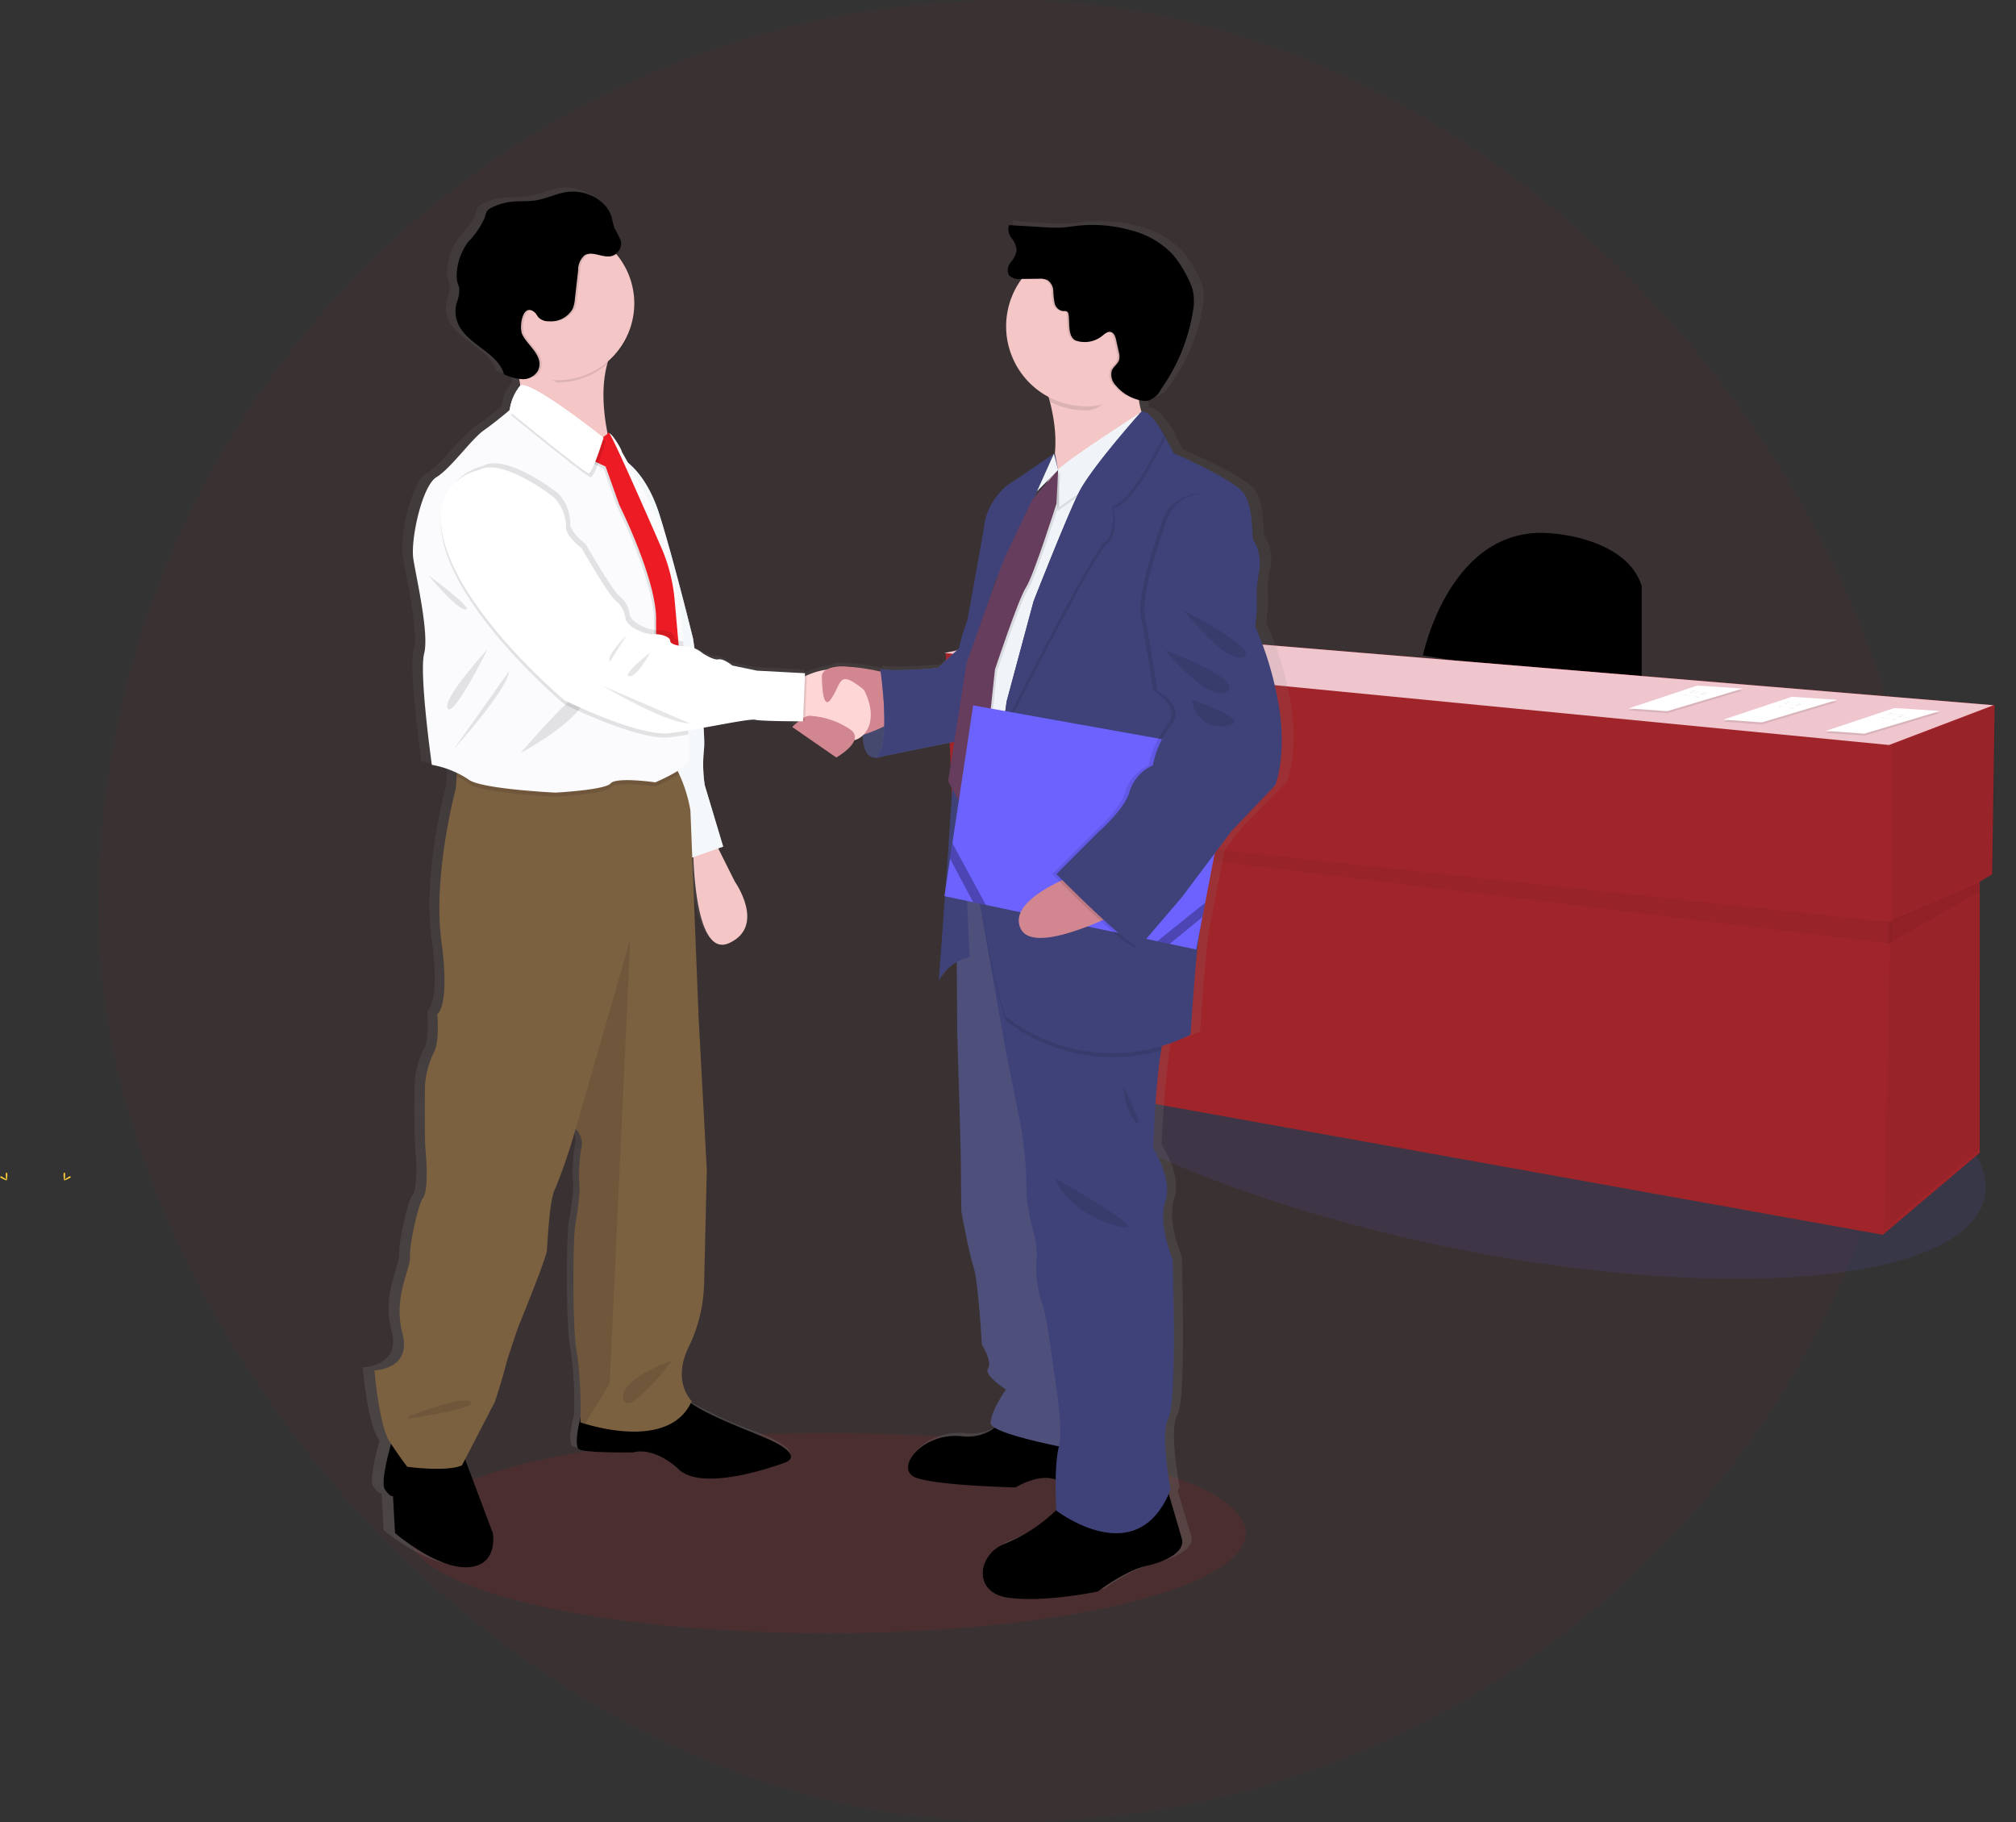 <svg xmlns="http://www.w3.org/2000/svg" xmlns:xlink="http://www.w3.org/1999/xlink" width="225.749" height="204" viewBox="0 0 225.749 204">
  <rect x="0" y="0" width="225.749" height="204" fill="#333333" stroke="none"/>
  <defs>
    <linearGradient id="linear-gradient" x1="0.5" y1="1" x2="0.5" gradientUnits="objectBoundingBox">
      <stop offset="0" stop-color="gray" stop-opacity="0.251"/>
      <stop offset="0.54" stop-color="gray" stop-opacity="0.122"/>
      <stop offset="1" stop-color="gray" stop-opacity="0.102"/>
    </linearGradient>
  </defs>
  <g id="Group_22583" data-name="Group 22583" transform="translate(-1460.999 -1951)">
    <rect id="Rectangle_18984" data-name="Rectangle 18984" width="204" height="204" rx="102" transform="translate(1472 1951)" fill="#ed1c26" opacity="0.04"/>
    <g id="Group_22155" data-name="Group 22155" transform="translate(2784.182 -2384.369)">
      <ellipse id="Ellipse_499" data-name="Ellipse 499" cx="17.495" cy="57.572" rx="17.495" ry="57.572" transform="translate(-1217.251 4463.497) rotate(-78.45)" fill="#6c63ff" opacity="0.1"/>
      <path id="Path_78004" data-name="Path 78004" d="M828.56,383.341s3.062-15.031,14.753-13.638c0,0,8.079.555,9.741,5.844v11.691Z" transform="translate(-1992.406 4025.413)"/>
      <path id="Path_78005" data-name="Path 78005" d="M693.471,382.142l-104.11-8.632L576,376.295l.835,18.65.91.11,1.037,28.006,102.16,18.37,10.859-9.186v-30.36l1.39-.816Z" transform="translate(-1793.292 4032.182)" fill="#a0252a"/>
      <path id="Path_78006" data-name="Path 78006" d="M980.974,405.56l-.28,18.928-11.274,5.289-.14-19.765Z" transform="translate(-2080.655 4008.764)" opacity="0.05"/>
      <path id="Path_78007" data-name="Path 78007" d="M976.9,478.94l.137,29.786-10.856,9.186.7-34.518Z" transform="translate(-2078.39 3955.146)" opacity="0.05"/>
      <path id="Path_78008" data-name="Path 78008" d="M582.788,455.078l103.978,12.688.054-2.408L582.71,454.13Z" transform="translate(-1798.195 3973.274)" opacity="0.05"/>
      <path id="Path_78009" data-name="Path 78009" d="M978.031,480.033V478.94l-10.3,4.546V485.9Z" transform="translate(-2079.522 3955.146)" opacity="0.05"/>
      <path id="Path_78010" data-name="Path 78010" d="M575.48,376.295l13.361-2.785,104.11,8.632-11.691,4.452Z" transform="translate(-1792.912 4032.182)" fill="#efc6cd"/>
      <path id="Path_78011" data-name="Path 78011" d="M949.67,407.55l5.109.334-8.467,2.534-4.312-.31Z" transform="translate(-2060.722 4007.31)" opacity="0.1"/>
      <path id="Path_78012" data-name="Path 78012" d="M949.67,406.72l5.109.334-8.467,2.537L942,409.279Z" transform="translate(-2060.722 4007.916)" fill="#fff"/>
      <path id="Path_78013" data-name="Path 78013" d="M1022.32,444.493c.2-.086.415.078.63.118.124.024.251,0,.374.024.25.032.5.2.738.116" transform="translate(-2133.983 3970.717)" fill="#d3dae1"/>
      <path id="Path_78014" data-name="Path 78014" d="M1021.34,445.062c.2-.086.415.075.63.119.124.022.25,0,.374.022.25.035.5.2.738.118" transform="translate(-2133.267 3970.301)" fill="#d3dae1"/>
      <path id="Path_78015" data-name="Path 78015" d="M1019.08,446.2c.2-.086.417.075.633.116.121.024.25,0,.372.024.253.035.5.2.738.116" transform="translate(-2131.615 3969.468)" fill="#d3dae1"/>
      <path id="Path_78016" data-name="Path 78016" d="M867.67,398.21l5.109.337-8.467,2.534L860,400.769Z" transform="translate(-2000.806 4014.134)" opacity="0.1"/>
      <path id="Path_78017" data-name="Path 78017" d="M867.67,397.39l5.109.334-8.467,2.534-4.312-.31Z" transform="translate(-2000.806 4014.733)" fill="#fff"/>
      <path id="Path_78018" data-name="Path 78018" d="M940.32,435.162c.2-.086.415.075.63.119.124.022.25,0,.374.022.25.035.5.2.738.118" transform="translate(-2074.067 3977.535)" fill="#d3dae1"/>
      <path id="Path_78019" data-name="Path 78019" d="M939.34,435.732c.2-.086.415.075.63.116.124.024.25,0,.374.024.25.035.5.2.738.116" transform="translate(-2073.351 3977.118)" fill="#d3dae1"/>
      <path id="Path_78020" data-name="Path 78020" d="M937.08,436.863c.2-.086.417.078.633.118.121.024.25,0,.372.024.253.032.5.2.738.116" transform="translate(-2071.699 3976.292)" fill="#d3dae1"/>
      <path id="Path_78021" data-name="Path 78021" d="M907,402.88l5.112.334-8.467,2.537-4.314-.312Z" transform="translate(-2029.543 4010.722)" opacity="0.1"/>
      <path id="Path_78022" data-name="Path 78022" d="M907,402.06l5.112.334-8.467,2.534-4.314-.312Z" transform="translate(-2029.543 4011.321)" fill="#fff"/>
      <path id="Path_78023" data-name="Path 78023" d="M979.65,439.832c.2-.086.417.075.633.116.121.024.248,0,.372.024.25.032.5.2.738.116" transform="translate(-2102.804 3974.123)" fill="#d3dae1"/>
      <path id="Path_78024" data-name="Path 78024" d="M978.67,440.393c.2-.086.417.078.633.119.121.024.248,0,.372.024.25.032.5.2.738.116" transform="translate(-2102.089 3973.712)" fill="#d3dae1"/>
      <path id="Path_78025" data-name="Path 78025" d="M976.42,441.532c.2-.086.415.075.63.118.124.022.25,0,.374.022.25.035.5.2.738.119" transform="translate(-2100.444 3972.88)" fill="#d3dae1"/>
      <ellipse id="Ellipse_500" data-name="Ellipse 500" cx="46.906" cy="11.225" rx="46.906" ry="11.225" transform="translate(-1277.493 4495.782)" fill="#ed1c24" opacity="0.1"/>
      <path id="Path_78026" data-name="Path 78026" d="M491.758,284.793a36.534,36.534,0,0,0-2.884-9.989l.175-1.724s.038-.862-.019-2.155a9.8,9.8,0,0,1,.315-2.392,4.925,4.925,0,0,0-.708-3.5c-.119-.17.059-3.447-1-5.055s-8.128-4.6-8.128-4.6-.38-.794-.916-1.724l.048-.094a10.126,10.126,0,0,0-1.616-2.179c-.434-.463-.851-.727-1.188-.6a9.7,9.7,0,0,1-.312-1.365c.07.019.143.038.213.051a2.2,2.2,0,0,0,.889.022,2.641,2.641,0,0,0,1.46-1.293,20.607,20.607,0,0,0,3.719-9.1,5.784,5.784,0,0,0-.094-2.009,6.779,6.779,0,0,0-.63-1.468A11.8,11.8,0,0,0,479.3,233a10.126,10.126,0,0,0-4.775-2.615,16.531,16.531,0,0,0-6.167-.461c-.539.062-1.077.151-1.616.186a16.784,16.784,0,0,1-2.049-.035l-3.525-.2-.016-.054-.587-.035a1.486,1.486,0,0,0,.288,1.438,2.455,2.455,0,0,1,.6,1.39,2.841,2.841,0,0,1-.681,1.347,1.3,1.3,0,0,0-.218,1.409.808.808,0,0,0,.143.156,1.775,1.775,0,0,0,1.3.345h.081a8.771,8.771,0,0,0-1.786,5.311,8.931,8.931,0,0,0,4.872,7.913c.051.175.1.355.151.539a16.5,16.5,0,0,1,.566,5.823l-.062.135-.038-.143s-4.153,2.817-5.386,3.563a7.783,7.783,0,0,0-2.532,3.964c-.059.689-2,11.088-2,11.088a25.474,25.474,0,0,0-.975,3.21l-2.48,2.179s-5.117.461-6.6.116l.043.285a22.38,22.38,0,0,0-3.975-.539,4.215,4.215,0,0,0-2.155.288l-.051.024-.04.019a8.539,8.539,0,0,0-2.262.636c-.086.035-.164.07-.24.105l.016-.353-5.537-.285-2.828-.574s-1-.808-1.592-.689-1.826-.689-1.826-.689a4.936,4.936,0,0,0-.91-.566c-.094-.652-.154-1.048-.154-1.048s-2.2-8.731-3.849-13.864a11.817,11.817,0,0,0-3.63-5.852c-.417-.727-.692-1.2-.692-1.2a5.349,5.349,0,0,0-1.425-2.084c-.04-.065-.07-.1-.086-.1a.315.315,0,0,0-.159.024,17.131,17.131,0,0,1-.024-7.713,8.513,8.513,0,0,0,3.108-6.561q0-.057,0-.113v-.116a8.476,8.476,0,0,0-2-5.467l-.092-.1a.709.709,0,0,0,.07-.057,1.443,1.443,0,0,0,.509-1.39,9.52,9.52,0,0,0-.733-1.414,9.156,9.156,0,0,1-.3-1.153,3.555,3.555,0,0,0-.848-1.479l.04.108a5.118,5.118,0,0,0-4.506-1.514c-1.215.194-2.346.759-3.566.935-.875.124-1.767.043-2.647.132a6.87,6.87,0,0,0-2.348.679,1.347,1.347,0,0,0-.5.366,1.972,1.972,0,0,0-.248.692c-.3,1.091-1.247,1.869-1.934,2.779a6.5,6.5,0,0,0-1.3,3.593,2.812,2.812,0,0,0,.094.983c.059.191.151.372.194.566a3.882,3.882,0,0,1-.326,1.769,3.445,3.445,0,0,0,.191,2.246c1.064,2.381,4.557,3.175,5.284,5.675a6.952,6.952,0,0,0,1.748.539c.048.248.092.5.127.751a.2.2,0,0,0-.046.027,5.356,5.356,0,0,0-1.177,2.693l-.113.092c-.385.318-1.7,1.384-2.892,2.206-1.414.978-3.77,4.253-5.419,5.23s-3.006,7-2.65,9.192,1.826,8.33,1.236,10.571.883,12.467.883,12.467a15.057,15.057,0,0,1,2.887.856l-.03.447-.089,1.347s-2.669,9.652-1.648,17.083-.471,8.2-.471,8.2.312,3.294-.471,4.444a9.562,9.562,0,0,0-.943,3.676s-.078,5.669.078,7.272.234,4.522-.315,5.211-1.57,5.206-1.492,6.585-1.963,4.522-.865,8.58-3.232,4.137-3.232,4.137.552,6.194,1.729,7.966l.172.253c-.03.1-.059.21-.092.326-.444,1.616-1.053,4.166-.63,4.783.628.921.943.765.943.765l.234,4.137s4.713,3.983,8.327,3.832,2.906-3.832,2.906-3.832l-3.078-7.983-.105-.269,3.42-6.464s.943-2.833,1.177-3.83,1.514-4.527,1.514-4.527,3.232-7.659,3.3-8.58.315-5.9.943-6.895a63.794,63.794,0,0,0,2.357-6.733l.043.038a2.27,2.27,0,0,1,.587,2.26,18.053,18.053,0,0,0-.159,4.441,30.21,30.21,0,0,1-.471,3.832c-.315,1.3-.391,11.95.159,14.476a40.986,40.986,0,0,1,.4,7.242c-.369,1.522-.692,3.412-.092,3.636,1.023.385,6.208.307,6.208.307s2.2-.768,5.184,1.915,12.173-.765,12.173-.765,2.828-.768-2.75-2.987a47.428,47.428,0,0,1-8.047-3.684c.038-.073.078-.145.113-.224,0,0-2.278-2.155-.393-5.973a16.634,16.634,0,0,0,1.807-7.048l.315-12.871-.943-17.086-.73-17.931.129-.043c.124,3.3.768,11.144,4.137,9.623,4.242-1.915.628-6.895.628-6.895l-1.9-3.711.568-.194-2.13-6.884a15.523,15.523,0,0,1-.081-4.059,16.086,16.086,0,0,0-.048-2.37,42.5,42.5,0,0,1,5.941-.886c.566.137,3.73.164,4.974.17-.407.318-.733.633-.733.633l5.066,3.41s1.718-.94,2.076-1.936a2.235,2.235,0,0,0,.948-.506c.054,1.177.366,2.451,1.454,2.48a1.884,1.884,0,0,0,.792-.156l8.284-1.64-.711,4.441.5.881c-.25,3.746-.539,7.724-.792,11.222l-.116.765.059.013c-.393,5.386-.708,9.466-.708,9.466a4.963,4.963,0,0,1,2.066-2.076l.054,7.993s.415,12.639.415,14.363.057,5.572.057,5.572.886,4.71,1.414,6.262.943,8.618.943,8.618,1.239,1.953.708,2.693,2.063,2.354,2.063,2.354-1.651,2.241-1.769,3.735c-.013.172.156.355.463.539-.1.078-.2.156-.307.232a5.38,5.38,0,0,1-3.571.722c-4.6-.4-7.837,3.849-5.009,4.71s11.311,1.034,11.311,1.034,2.569-1.6,4.578-.881c-.03,1.686.054,3.232.067,3.436l-.024.019a18.681,18.681,0,0,1-5.747,3.687c-3.232,1.091-3.948,5.516.234,6.089s10.309-.689,10.309-.689a19,19,0,0,1,5.6-2.871c2.416-.517,4.479-1.667,4.067-3.046-.269-.881-.961-3.189-1.43-4.74q-.04-.14-.081-.269c.073-.162.145-.329.213-.5,0,0-1.236-6.434-.234-8.042s.471-17.7.471-17.7-1.71-4.077-.824-6.547-1.414-5.976-1.414-5.976a109.176,109.176,0,0,1,.924-10.942l.089-.485a22.066,22.066,0,0,0,3.286-1.268s.59-8.85.943-10.859c.035-.189.083-.493.143-.889l.269-1.419h0l.318-1.616h0l1.077-5.508,1.944-2.515,5.009-5.117S492.348,289.908,491.758,284.793Zm-77.251-31.6-.038.027a.463.463,0,0,1-.013-.059.243.243,0,0,0,.051.032ZM464,259.467l-.194.423.708-.706-.961,1.077.323-.679Zm-4.783,9.884c-.186.493-.385,1.026-.593,1.581L459,269.8Z" transform="translate(-1670.255 4130.29)" fill="url(#linear-gradient)"/>
      <path id="Path_78027" data-name="Path 78027" d="M595.654,441.984s-.66,4.393,1.32,4.449,3.3-3.388,3.3-3.388l-.808-2.755Z" transform="translate(-1822.148 3973.77)" fill="#585b8a"/>
      <path id="Path_78028" data-name="Path 78028" d="M595.654,441.984s-.66,4.393,1.32,4.449,3.3-3.388,3.3-3.388l-.808-2.755Z" transform="translate(-1822.148 3973.77)" opacity="0.2"/>
      <path id="Path_78029" data-name="Path 78029" d="M405.8,759.323c-3.523.154-8.117-3.827-8.117-3.827l-.229-4.134s-.3.154-.918-.765c-.412-.617.18-3.173.614-4.78.21-.786.382-1.347.382-1.347l7.729,2.068.369.978,3,7.977S409.317,759.169,405.8,759.323Z" transform="translate(-1676.629 3751.511)"/>
      <path id="Path_78030" data-name="Path 78030" d="M500.03,732.293s-8.955,3.445-11.85.765-5.052-1.915-5.052-1.915-5.052.078-6.049-.307c-.587-.224-.269-2.138.1-3.663.248-1.053.517-1.923.517-1.923s8.8-2.987,10.18-1.15a6.6,6.6,0,0,0,1.468,1.4c1.594,1.153,4.086,2.2,8.026,3.805C502.785,731.525,500.03,732.293,500.03,732.293Z" transform="translate(-1735.347 3766.831)"/>
      <path id="Path_78031" data-name="Path 78031" d="M527.319,496.35l2.448,4.9s3.523,4.977-.611,6.889-4.056-11.02-4.056-11.02Z" transform="translate(-1770.672 3932.808)" fill="#f4c6c6"/>
      <path id="Path_78032" data-name="Path 78032" d="M495.25,338.61s2.68,1.225,4.288,6.353,3.752,13.856,3.752,13.856,1.454,9.873,1.223,12.324a15.889,15.889,0,0,0,.078,4.056l2.066,6.889-4.134,1.454L496.168,359.2Z" transform="translate(-1748.862 4048.066)" fill="#dce6f2"/>
      <path id="Path_78033" data-name="Path 78033" d="M495.25,338.61s2.68,1.225,4.288,6.353,3.752,13.856,3.752,13.856,1.454,9.873,1.223,12.324a15.889,15.889,0,0,0,.078,4.056l2.066,6.889-4.134,1.454L496.168,359.2Z" transform="translate(-1748.862 4048.066)" fill="#fff" opacity="0.705"/>
      <path id="Path_78034" data-name="Path 78034" d="M407.28,746.556l.369.978-.452.865c-1.761.765-6.124.153-6.124.153s-.808-1.026-1.912-2.715c.21-.786.382-1.347.382-1.347Z" transform="translate(-1678.651 3751.496)" opacity="0.1"/>
      <path id="Path_78035" data-name="Path 78035" d="M490.7,725.861c-2.233,5.058-9.822,3.181-11.931,2.548-.347-.105-.539-.175-.539-.175s.013-.412.019-1.061c.248-1.053.517-1.923.517-1.923s8.8-2.987,10.18-1.15a6.6,6.6,0,0,0,1.468,1.4A2.6,2.6,0,0,0,490.7,725.861Z" transform="translate(-1736.426 3766.831)" opacity="0.1"/>
      <path id="Path_78036" data-name="Path 78036" d="M427.761,527.492c-1.837,3.824.385,5.971.385,5.971-2.233,5.055-9.822,3.181-11.931,2.545-.347-.1-.539-.172-.539-.172a46.628,46.628,0,0,0-.382-7.81c-.536-2.526-.461-13.164-.153-14.465a30.8,30.8,0,0,0,.458-3.83,18.66,18.66,0,0,1,.154-4.438,2.292,2.292,0,0,0-.571-2.257l-.04-.04a63.732,63.732,0,0,1-2.3,6.733c-.614.991-.84,5.971-.918,6.889s-3.216,8.575-3.216,8.575-1.223,3.52-1.452,4.514-1.15,3.83-1.15,3.83l-3.69,7.121c-1.761.765-6.124.154-6.124.154s-.84-1.077-1.99-2.833-1.683-7.958-1.683-7.958,4.209-.078,3.138-4.134.918-7.2.843-8.575.918-5.893,1.454-6.582.458-3.6.3-5.206-.075-7.272-.075-7.272a9.723,9.723,0,0,1,.918-3.673c.765-1.147.461-4.441.461-4.441s1.452-.765.458-8.19,1.616-17.069,1.616-17.069l.089-1.347.14-2.181s21.893-1.379,23.654.3a5.806,5.806,0,0,1,1.118,1.6A15.943,15.943,0,0,1,428,467.329l.918,23.194.918,17.069-.307,12.86A17.1,17.1,0,0,1,427.761,527.492Z" transform="translate(-1673.872 3958.772)" fill="#7c6141"/>
      <path id="Path_78037" data-name="Path 78037" d="M481.718,538.42l-2.3,49.754-2.758,4.535c-.347-.1-.539-.172-.539-.172a46.624,46.624,0,0,0-.382-7.81c-.536-2.526-.461-13.164-.154-14.465a30.8,30.8,0,0,0,.458-3.83,18.661,18.661,0,0,1,.154-4.438,2.292,2.292,0,0,0-.571-2.257l.038-.269Z" transform="translate(-1734.32 3902.068)" opacity="0.1"/>
      <path id="Path_78038" data-name="Path 78038" d="M406.731,732.022s5.971-2.373,6.889-1.616-7.04,1.912-7.04,1.912Z" transform="translate(-1684.072 3761.896)" opacity="0.1"/>
      <path id="Path_78039" data-name="Path 78039" d="M501.526,713.5c-.229.078-6.046,2.155-5.51,4.363S501.526,713.5,501.526,713.5Z" transform="translate(-1749.396 3774.14)" opacity="0.1"/>
      <path id="Path_78040" data-name="Path 78040" d="M449.07,285.348s1.95,4.708.918,7.121,11.136,6.544,11.136,6.544-3.558-9.186-.113-14.355S449.07,285.348,449.07,285.348Z" transform="translate(-1715.119 4089.044)" fill="#f4c6c6"/>
      <path id="Path_78041" data-name="Path 78041" d="M663.874,773.783c-2.354.517-5.454,2.871-5.454,2.871s-5.971,1.263-10.048.689-3.385-5-.229-6.087a18.325,18.325,0,0,0,5.6-3.682c.517-.477.824-.808.824-.808L666,764.47s.186.638.444,1.519c.458,1.554,1.134,3.859,1.392,4.737C668.237,772.119,666.228,773.266,663.874,773.783Z" transform="translate(-1858.678 3736.897)"/>
      <path id="Path_78042" data-name="Path 78042" d="M638.259,742.677s-4.823.517-6.833-.63-4.88.689-4.88.689-8.268-.172-11.023-1.034.4-5.117,4.88-4.708a5.145,5.145,0,0,0,3.482-.722A3.668,3.668,0,0,0,625.4,734l9.7.574,1.347,3.437Z" transform="translate(-1835.99 3759.161)"/>
      <path id="Path_78043" data-name="Path 78043" d="M662.076,739.578s-11.268-1.842-12.706-3.3A3.668,3.668,0,0,0,650.886,734l9.7.574,1.347,3.437Z" transform="translate(-1861.475 3759.161)" opacity="0.1"/>
      <path id="Path_78044" data-name="Path 78044" d="M634.52,513.306l.116,16.819s.4,12.631.4,14.355.057,5.567.057,5.567.862,4.708,1.379,6.259.918,8.618.918,8.618,1.206,1.953.689,2.693,2.009,2.354,2.009,2.354-1.616,2.241-1.721,3.733,12.857,3.612,12.857,3.612l-5.05-51.782-4.021-12.973Z" transform="translate(-1850.624 3920.963)" fill="#575988"/>
      <path id="Path_78045" data-name="Path 78045" d="M634.52,513.306l.116,16.819s.4,12.631.4,14.355.057,5.567.057,5.567.862,4.708,1.379,6.259.918,8.618.918,8.618,1.206,1.953.689,2.693,2.009,2.354,2.009,2.354-1.616,2.241-1.721,3.733,12.857,3.612,12.857,3.612l-5.05-51.782-4.021-12.973Z" transform="translate(-1850.624 3920.963)" opacity="0.1"/>
      <path id="Path_78046" data-name="Path 78046" d="M688.706,766c-3.752,8.944-12.674,2.041-12.674,2.041s0-.172-.022-.469c.517-.477.824-.808.824-.808l11.427-2.3S688.447,765.122,688.706,766Z" transform="translate(-1880.94 3736.897)" opacity="0.1"/>
      <path id="Path_78047" data-name="Path 78047" d="M664.891,576.048c-3.676,9.426-12.8,2.354-12.8,2.354s-.288-4.88.288-7.118-.633-8.958-.633-8.958-.689-5.971-1.32-7.347a13.091,13.091,0,0,1-.574-4.363,8.33,8.33,0,0,0-.288-3.331,22.423,22.423,0,0,1-.808-4.363,46.036,46.036,0,0,0-.517-6.946l-1.78-8.887-3.216-18.2,1-.172,18-3.156s3.388,17.236,2.238,19a7.411,7.411,0,0,0-.646,2.33c-.657,3.911-.9,10.932-.9,10.932s2.238,3.5,1.379,5.971.808,6.544.808,6.544.517,16.076-.461,17.683S664.891,576.048,664.891,576.048Z" transform="translate(-1856.996 3926.078)" fill="#3e4279"/>
      <path id="Path_78048" data-name="Path 78048" d="M680.857,299.847s-16.3,11.481-12.631,5.739c1.979-3.092,1.616-7.029.84-10a23.6,23.6,0,0,0-1.616-4.387s13.854-5.893,12.017-.611a9.894,9.894,0,0,0-.539,3.835A10.234,10.234,0,0,0,680.857,299.847Z" transform="translate(-1874.685 4084.763)" fill="#f4c6c6"/>
      <path id="Path_78049" data-name="Path 78049" d="M585.346,426.14s-6.889-1.99-8.036-.038.345,6.237,2.424,6.927,6.851-2.335,6.851-2.335Z" transform="translate(-1808.53 3984.764)" fill="#d28690"/>
      <path id="Path_78050" data-name="Path 78050" d="M610.716,416l-2.871,2.642s-5,.458-6.431.113c0,0,1.322,8.842-.574,9.932l11.6-2.354Z" transform="translate(-1826.015 3991.518)" fill="#585b8a"/>
      <path id="Path_78051" data-name="Path 78051" d="M610.716,416l-2.871,2.642s-5,.458-6.431.113c0,0,1.322,8.842-.574,9.932l11.6-2.354Z" transform="translate(-1826.015 3991.518)" fill="#3e4279" opacity="0.998"/>
      <path id="Path_78052" data-name="Path 78052" d="M453.868,250.784a8.618,8.618,0,0,1-8.618,8.618c-4.422-2.125-8.618-3.854-8.618-8.618a8.618,8.618,0,1,1,17.223,0Z" transform="translate(-1706.026 4118.785)" opacity="0.1"/>
      <path id="Path_78053" data-name="Path 78053" d="M453.971,250.905a8.6,8.6,0,1,1-1.95-5.448A8.6,8.6,0,0,1,453.971,250.905Z" transform="translate(-1706.128 4118.432)" fill="#f4c6c6"/>
      <path id="Path_78054" data-name="Path 78054" d="M451.727,463.284a19.481,19.481,0,0,1-2.669,1.384s-4.363-.633-4.993.113-6.194,1.034-6.194,1.034-8.5-.4-9.76-1.492a5.17,5.17,0,0,0-1.29-.765l.14-2.181s21.893-1.379,23.654.3a5.806,5.806,0,0,1,1.112,1.6Z" transform="translate(-1698.861 3958.75)" opacity="0.1"/>
      <path id="Path_78055" data-name="Path 78055" d="M439.474,350.222c-.172.975-3.733,2.467-3.733,2.467s-4.363-.63-4.993.116-6.194,1.034-6.194,1.034-8.5-.4-9.76-1.495a10.957,10.957,0,0,0-4.077-1.616s-1.435-10.218-.859-12.456-.862-8.384-1.207-10.565.975-8.209,2.583-9.184,3.905-4.25,5.281-5.225c1.161-.821,2.443-1.885,2.817-2.206l.11-.092a5.435,5.435,0,0,1,1.15-2.693c.918-.913,9.356,5.8,9.356,5.8s.059.517.633-.458c.129-.218,1.242,1.387,1.435,2.066,0,0,4.592,8.039,4.88,9.7s1.492,7.061,1.721,8.381c.059.339.156,1.53.269,3.124.022.312.04.644.065.988.17,2.645.353,6.022.463,8.575,0,.291.024.571.032.84A28.6,28.6,0,0,1,439.474,350.222Z" transform="translate(-1685.545 4070.269)" fill="#fbfbfd"/>
      <path id="Path_78056" data-name="Path 78056" d="M415,387.21s3.156,3.846,4.191,3.846S415,387.21,415,387.21Z" transform="translate(-1690.225 4012.554)" opacity="0.1"/>
      <path id="Path_78057" data-name="Path 78057" d="M427.367,417.91s-5.168,5.626-4.479,6.66S427.367,417.91,427.367,417.91Z" transform="translate(-1695.942 3990.122)" opacity="0.1"/>
      <path id="Path_78058" data-name="Path 78058" d="M425.62,435.806s5.925-6.488,6.194-8.726Z" transform="translate(-1697.984 3983.422)" opacity="0.1"/>
      <path id="Path_78059" data-name="Path 78059" d="M453.33,442.093s6.833-3.617,7.406-6.488S453.33,442.093,453.33,442.093Z" transform="translate(-1718.232 3977.593)" opacity="0.1"/>
      <path id="Path_78060" data-name="Path 78060" d="M482.948,329.549,482,331.843l1.578.746,1.551,4.336s4.277,8.554,4.1,13a78.818,78.818,0,0,0,.776,11.136l2.467-.458-1.163-13.086a18.877,18.877,0,0,0-1.5-5.874c-1.971-4.514-5.639-12.846-5.871-12.846-.315,0-.094.116-.094.116Z" transform="translate(-1739.18 4055.234)" opacity="0.1"/>
      <path id="Path_78061" data-name="Path 78061" d="M483.8,328.7l-.948,2.3,1.581.746,1.549,4.336s4.277,8.553,4.1,13a78.815,78.815,0,0,0,.776,11.136l2.47-.458-1.166-13.086a18.8,18.8,0,0,0-1.5-5.874c-1.971-4.516-5.64-12.846-5.868-12.846-.318,0-.1.116-.1.116Z" transform="translate(-1739.801 4055.855)" fill="#ed1c24"/>
      <path id="Path_78062" data-name="Path 78062" d="M574.682,434.315c-1.2-.092-4.083-1.549-5.227-2.155l-.485-.269.059-4.446a7.819,7.819,0,0,1,.878-.444c1.53-.668,4.667-1.575,6.24,1.347C578.27,432.265,576.2,434.417,574.682,434.315Z" transform="translate(-1802.728 3983.976)" fill="#ffd6d6"/>
      <path id="Path_78063" data-name="Path 78063" d="M451.9,245.378a1.274,1.274,0,0,1-.4.164c-1,.218-2.136-.641-2.992-.089a2.168,2.168,0,0,0-.714,1.662q-.183,1.616-.366,3.21a3.963,3.963,0,0,1-.237,1.107,2.777,2.777,0,0,1-2.642,1.406,1.575,1.575,0,0,1-1.139-.377c-.186-.189-.285-.452-.49-.625-1.347-1.128-1.756,1.637-1.4,2.424.571,1.285,2.6,2.523,1.748,4.156a1.557,1.557,0,0,1-.625.628,8.618,8.618,0,1,1,9.259-13.665Z" transform="translate(-1706.002 4118.51)" opacity="0.1"/>
      <path id="Path_78064" data-name="Path 78064" d="M435.164,241.262c.2.17.3.434.49.622a1.578,1.578,0,0,0,1.139.377,2.763,2.763,0,0,0,2.639-1.409,3.834,3.834,0,0,0,.24-1.1l.366-3.21a2.159,2.159,0,0,1,.714-1.662c.856-.539,1.993.307,2.992.089a1.462,1.462,0,0,0,1.077-1.686,9.488,9.488,0,0,0-.711-1.411,9.236,9.236,0,0,1-.294-1.15c-.557-2.09-3.011-3.264-5.144-2.914-1.185.2-2.286.762-3.474.935-.851.124-1.721.043-2.58.135a6.512,6.512,0,0,0-2.289.676,1.329,1.329,0,0,0-.485.366,2.022,2.022,0,0,0-.242.689,9.206,9.206,0,0,1-1.885,2.779,6.623,6.623,0,0,0-1.277,3.585,2.875,2.875,0,0,0,.092.983c.057.189.145.372.189.566a3.94,3.94,0,0,1-.318,1.767,3.533,3.533,0,0,0,.189,2.246c1.034,2.378,4.441,3.173,5.149,5.669a5.656,5.656,0,0,0,2,.539,1.933,1.933,0,0,0,1.767-.9c.848-1.616-1.177-2.871-1.748-4.153C433.406,242.894,433.807,240.13,435.164,241.262Z" transform="translate(-1698.482 4129.075)"/>
      <path id="Path_78065" data-name="Path 78065" d="M679.51,290.585a9.894,9.894,0,0,0-.539,3.835c-.415.353-.867-.7-1.347-.431-1.314.759-2.833,2.567-4.46,2.567a8.932,8.932,0,0,1-4.059-.972,23.609,23.609,0,0,0-1.616-4.387S681.346,285.3,679.51,290.585Z" transform="translate(-1874.715 4084.763)" opacity="0.1"/>
      <path id="Path_78066" data-name="Path 78066" d="M673.175,259.458a8.957,8.957,0,1,1-8.957-8.957A8.957,8.957,0,0,1,673.175,259.458Z" transform="translate(-1865.778 4112.446)" fill="#f4c6c6"/>
      <path id="Path_78067" data-name="Path 78067" d="M660.334,324.622s-1.686,1.837-1.915,1.988-5.117,20.737-5.2,20.977-5.82,18.828-5.82,18.828l-9.186,4.516.768-22.736,6.733-18.75s2.222-2.526,2.909-3.445,9.262-6.431,9.262-6.431l1.465,3.019Z" transform="translate(-1853.32 4061.978)" fill="#f0f3f7"/>
      <path id="Path_78068" data-name="Path 78068" d="M686.732,324.3l-10.563,7.562-.17-4.153c.689-.918,9.262-6.429,9.262-6.429Z" transform="translate(-1880.933 4060.728)" opacity="0.1"/>
      <path id="Path_78069" data-name="Path 78069" d="M687.6,322.589l-10.563,7.562L676.87,326c.689-.921,9.262-6.431,9.262-6.431Z" transform="translate(-1881.568 4061.978)" fill="#f0f3f7"/>
      <path id="Path_78070" data-name="Path 78070" d="M640.261,336.59l.353,1.848-2.362,2.4,1.885-4.22s-4.04,2.814-5.252,3.56a7.667,7.667,0,0,0-2.47,3.962c-.046.689-1.953,11.08-1.953,11.08s-1.435,3.846-1.031,4.937-2.182,35.48-2.182,35.48a5.117,5.117,0,0,1,3.453-2.647l-.921-20.323s1.12-13.52,1.177-13.692l2.612-8.009Z" transform="translate(-1845.312 4049.542)" fill="#3e4279"/>
      <path id="Path_78071" data-name="Path 78071" d="M644.316,344.3l-.183,3.77s-2.556,8.066-3.415,9.386-3.474,9.186-3.474,9.186l-1.473,13.665-2.526,1.15L632,379.166l2.068-13.2s3.9-11.136,4.479-12.286l2.879-6.065Z" transform="translate(-1848.783 4043.908)" opacity="0.1"/>
      <path id="Path_78072" data-name="Path 78072" d="M643.434,343.45l-.18,3.77s-2.556,8.066-3.418,9.386-3.472,9.186-3.472,9.186L634.9,379.455l-2.526,1.147-1.263-2.295,2.068-13.2s3.9-11.139,4.476-12.286l2.9-6.057Z" transform="translate(-1848.132 4044.529)" fill="#663d5c"/>
      <path id="Path_78073" data-name="Path 78073" d="M566.31,446.912l4.937,3.418s3.482-1.953,1.454-3.216a8.992,8.992,0,0,0-4.479-1.454C567.57,445.66,566.31,446.912,566.31,446.912Z" transform="translate(-1800.784 3969.846)" fill="#d28690"/>
      <path id="Path_78074" data-name="Path 78074" d="M579.028,425.618a.759.759,0,0,0-.358.649c0,1.048.119,3.822,1,2.569,1.077-1.532.881-2.909,2.526-1.915a9.7,9.7,0,0,1,2.639,2.424l-.458-3.291S580.991,424.384,579.028,425.618Z" transform="translate(-1809.815 3984.822)" fill="#d28690"/>
      <path id="Path_78075" data-name="Path 78075" d="M666.841,524.523a7.414,7.414,0,0,0-.646,2.33,19.46,19.46,0,0,1-17.433-3.364,87.884,87.884,0,0,1-2.181-9.184,29.929,29.929,0,0,1,.027-5.629l18-3.156S667.991,522.743,666.841,524.523Z" transform="translate(-1859.35 3926.107)" opacity="0.1"/>
      <path id="Path_78076" data-name="Path 78076" d="M677.133,337.065a17.848,17.848,0,0,0-.285,4.535l-4.134,19.52s-2.009,15.041-2.354,17.051-.918,10.851-.918,10.851a19.446,19.446,0,0,1-20.737-2.066,88.031,88.031,0,0,1-2.181-9.186c-.576-3.41,1.12-17.069,1.923-23.137.24-1.8.4-2.927.4-2.927l3.014-11.2s3.7-9.445,5.082-12.2,6.916-8.944,6.916-8.944c.687-.436,1.786,1.1,2.6,2.507.617,1.061,1.077,2.047,1.077,2.047s6.889,2.984,7.921,4.578.862,4.88.978,5.052A5.06,5.06,0,0,1,677.133,337.065Z" transform="translate(-1859.308 4062.182)" fill="#3e4279"/>
      <path id="Path_78077" data-name="Path 78077" d="M667.073,330.741s.517,3.043-.808,3.962c-1.279.889-10.8,19.614-11.395,20.783.24-1.8.4-2.93.4-2.93l3.014-11.193s3.706-9.445,5.082-12.2,6.919-8.944,6.919-8.944c.687-.436,1.783,1.1,2.6,2.507C671.654,325.279,669.087,330.11,667.073,330.741Z" transform="translate(-1865.493 4061.561)" opacity="0.1"/>
      <path id="Path_78078" data-name="Path 78078" d="M666.208,329.891s.514,3.043-.808,3.962-10.8,19.612-11.4,20.78c.24-1.8.4-2.927.4-2.927l3.014-11.2s3.7-9.445,5.082-12.2,6.916-8.944,6.916-8.944c.687-.436,1.786,1.1,2.6,2.507C670.789,324.426,668.22,329.26,666.208,329.891Z" transform="translate(-1864.858 4062.182)" fill="#3e4279"/>
      <path id="Path_78079" data-name="Path 78079" d="M607.947,410.875l-3.24,16.857v0l-.31,1.613v0l-.7,3.628-2.976-.63-1.387-.294-19.194-4.067-1.411-.3-3.221-.681.63-4.185.261-1.74,2.324-15.432Z" transform="translate(-1792.934 4008.698)" fill="#6c63ff"/>
      <path id="Path_78080" data-name="Path 78080" d="M666.707,511.92s-7.635,2.755-5.971,6.027,12.343-2.526,12.343-2.526Z" transform="translate(-1869.606 3921.431)" fill="#d28690"/>
      <path id="Path_78081" data-name="Path 78081" d="M703.8,599.1c0,.229.288,3.159,1.435,4.191S703.8,599.1,703.8,599.1Z" transform="translate(-1901.246 3857.73)" opacity="0.1"/>
      <path id="Path_78082" data-name="Path 78082" d="M675.24,637.68s1.376,3.789,6.83,5.341S675.24,637.68,675.24,637.68Z" transform="translate(-1880.377 3829.54)" opacity="0.1"/>
      <path id="Path_78083" data-name="Path 78083" d="M677.9,259.521a8.955,8.955,0,0,1-4.489,7.764,4.766,4.766,0,0,1-1.347-1.123,1.74,1.74,0,0,1-.461-1.686c.188-.455.687-.743.808-1.215a1.788,1.788,0,0,0-.043-.867c-.1-.444-.194-.889-.291-1.33-.083-.377-.232-.821-.606-.913s-.687.221-.98.452a3.074,3.074,0,0,1-2.963.487c-.864-.466-.622-2.025-.762-2.868a.5.5,0,0,0-.189-.38.787.787,0,0,0-.391-.027,1.124,1.124,0,0,1-.975-.864,7.436,7.436,0,0,1-.156-1.387,1.547,1.547,0,0,0-.619-1.2,1.915,1.915,0,0,0-1.021-.167l-1.689.019a8.958,8.958,0,0,1,16.159,5.311Z" transform="translate(-1870.506 4112.383)" opacity="0.1"/>
      <path id="Path_78084" data-name="Path 78084" d="M666.489,254.051c.294-.232.617-.539.98-.45s.52.539.6.91l.291,1.328a1.8,1.8,0,0,1,.046.87c-.137.474-.633.759-.824,1.215a1.741,1.741,0,0,0,.461,1.683,4.848,4.848,0,0,0,2.771,1.656,2.035,2.035,0,0,0,.865.019,2.559,2.559,0,0,0,1.422-1.29,20.892,20.892,0,0,0,3.625-9.095,5.835,5.835,0,0,0-.092-2.006,6.735,6.735,0,0,0-.614-1.468,11.851,11.851,0,0,0-1.732-2.62,9.836,9.836,0,0,0-4.654-2.61,15.76,15.76,0,0,0-6.008-.471c-.539.062-1.056.151-1.586.186a15.96,15.96,0,0,1-2-.032l-3.964-.237a1.54,1.54,0,0,0,.269,1.438,2.581,2.581,0,0,1,.582,1.39,2.859,2.859,0,0,1-.665,1.347,1.326,1.326,0,0,0-.213,1.409,1.506,1.506,0,0,0,1.347.442l2-.022a1.909,1.909,0,0,1,1.015.175,1.551,1.551,0,0,1,.619,1.2,7.929,7.929,0,0,0,.156,1.387,1.121,1.121,0,0,0,.975.865.727.727,0,0,1,.391.03.5.5,0,0,1,.189.377c.14.843-.119,2.4.762,2.868A3.1,3.1,0,0,0,666.489,254.051Z" transform="translate(-1866.262 4118.935)"/>
      <path id="Path_78085" data-name="Path 78085" d="M691.4,353.4a4.39,4.39,0,0,0-4.619,2.949c-1.077,3.068-2.874,8.6-2.424,10.789.633,3.1,1.379,8.268,1.379,8.268s3.272,1.885,1.616,3.787a10.725,10.725,0,0,0-2.125,4.595,4.775,4.775,0,0,0-2.583,2.871c-.458,1.953-3.56,4.648-3.56,4.648l-4.648,4.651s7.692,7.81,9.243,8.209l4.764-5.569,5.626-7.463,4.88-5.117s1.147-2.693.574-7.81a37.377,37.377,0,0,0-2.814-9.989l.172-1.724S697.413,354.149,691.4,353.4Z" transform="translate(-1879.793 4037.275)" opacity="0.1"/>
      <path id="Path_78086" data-name="Path 78086" d="M693.112,353.4a4.39,4.39,0,0,0-4.613,2.949c-1.077,3.067-2.874,8.6-2.424,10.789.63,3.1,1.376,8.268,1.376,8.268s3.272,1.885,1.616,3.787a10.7,10.7,0,0,0-2.122,4.595,4.784,4.784,0,0,0-2.585,2.871c-.46,1.953-3.558,4.648-3.558,4.648l-4.651,4.651s7.692,7.81,9.243,8.209l4.764-5.569,5.613-7.463,4.88-5.117s1.15-2.693.574-7.81a37.542,37.542,0,0,0-2.812-9.989l.172-1.724S699.12,354.15,693.112,353.4Z" transform="translate(-1881.042 4037.273)" fill="#3e4279"/>
      <path id="Path_78087" data-name="Path 78087" d="M721.28,418.34s4.88,5.968,6.948,4.648S721.28,418.34,721.28,418.34Z" transform="translate(-1914.018 3989.808)" opacity="0.1"/>
      <path id="Path_78088" data-name="Path 78088" d="M728.1,401.28c.517.172,4.767,6.087,6.948,5.386S728.1,401.28,728.1,401.28Z" transform="translate(-1919.001 4002.274)" opacity="0.1"/>
      <path id="Path_78089" data-name="Path 78089" d="M732.58,439a3.2,3.2,0,0,0,3.789,2.927C739.87,441.467,732.58,439,732.58,439Z" transform="translate(-1922.275 3974.712)" opacity="0.1"/>
      <path id="Path_78090" data-name="Path 78090" d="M615.883,301.83l-1.893,4.22,2.365-2.4Z" transform="translate(-1821.05 4084.558)" opacity="0.1"/>
      <path id="Path_78091" data-name="Path 78091" d="M615.883,300.98l-1.893,4.22,2.365-2.4Z" transform="translate(-1821.05 4085.178)" fill="#f0f3f7"/>
      <path id="Path_78092" data-name="Path 78092" d="M581.852,469.855l-1.411-.3-2.591-4.867.261-1.74Z" transform="translate(-1794.643 3966.83)" opacity="0.3"/>
      <path id="Path_78093" data-name="Path 78093" d="M669.35,487.65l-.31,1.613v0l-3.673,3-1.387-.294Z" transform="translate(-1857.577 3948.782)" opacity="0.3"/>
      <path id="Path_78094" data-name="Path 78094" d="M447.935,373.559c-.711.118-1.4.226-2.031.307-3.5.461-11.828-3.673-11.828-3.673s-10.161-8.5-13.089-16.533,3.5-9.243,3.5-9.243c2.424-1.379,7.694,2.467,8.44,3.1a4.794,4.794,0,0,1,1.32,3.272c-.059,1.034,1.724,2.354,1.724,2.354s3.043,5.281,3.789,5.855a3,3,0,0,1,1.147,2.068c.229.978,2.238,1.78,3.1,1.721s1.885.288,1.885.746c0,.369.843.552,1.535.611C447.633,367.087,447.835,370.944,447.935,373.559Z" transform="translate(-1694.041 4044.04)" opacity="0.1"/>
      <path id="Path_78095" data-name="Path 78095" d="M449.152,370.227c-.539.086-1.056.164-1.54.229-3.5.461-11.826-3.673-11.826-3.673s-10.161-8.5-13.089-16.533,3.5-9.243,3.5-9.243c2.424-1.379,7.692,2.467,8.438,3.1a4.809,4.809,0,0,1,1.322,3.272c-.057,1.034,1.721,2.354,1.721,2.354s3.043,5.281,3.789,5.855a3.009,3.009,0,0,1,1.15,2.068c.232.978,2.238,1.777,3.1,1.721s1.885.288,1.885.746c0,.269.479.45,1.013.539.022.312.04.644.065.988C448.859,364.3,449.042,367.674,449.152,370.227Z" transform="translate(-1695.29 4046.531)" opacity="0.1"/>
      <path id="Path_78096" data-name="Path 78096" d="M569.907,428.84l-.218,5.16h-.234l-.485-.269.059-4.446A7.814,7.814,0,0,1,569.907,428.84Z" transform="translate(-1802.728 3982.136)" opacity="0.1"/>
      <path id="Path_78097" data-name="Path 78097" d="M424.488,342.708s-6.429,1.207-3.5,9.243,13.089,16.536,13.089,16.536,8.325,4.131,11.828,3.673,8.839-1.664,9.528-1.492,5.341.172,5.341.172l.229-5.386-5.386-.288-2.755-.574s-.978-.808-1.551-.689-1.777-.689-1.777-.689a3.432,3.432,0,0,0-1.616-.746c-.695,0-2.009-.172-2.009-.63s-1.034-.808-1.885-.746-2.884-.746-3.121-1.734a3,3,0,0,0-1.147-2.066c-.746-.574-3.789-5.858-3.789-5.858s-1.78-1.32-1.724-2.351a4.818,4.818,0,0,0-1.32-3.275C432.174,345.175,426.9,341.332,424.488,342.708Z" transform="translate(-1694.041 4045.287)" fill="#fff"/>
      <path id="Path_78098" data-name="Path 78098" d="M492.19,412.15s-2.47,2.47-1.839,2.927Z" transform="translate(-1745.207 3994.331)" opacity="0.1"/>
      <path id="Path_78099" data-name="Path 78099" d="M500.476,419.4s-3.216,2.47-2.354,2.642S500.476,419.4,500.476,419.4Z" transform="translate(-1750.853 3989.034)" opacity="0.1"/>
      <path id="Path_78100" data-name="Path 78100" d="M487,433c.461.232,7.29,4.309,9.876,4.25Z" transform="translate(-1742.834 3979.097)" opacity="0.1"/>
      <path id="Path_78101" data-name="Path 78101" d="M459.917,315.841s-1.207,3.962-1.667,3.962c-.361,0-6.421-4.907-8.949-6.97l.11-.092a5.42,5.42,0,0,1,1.147-2.693C451.476,309.135,459.917,315.841,459.917,315.841Z" transform="translate(-1715.287 4068.998)" opacity="0.1"/>
      <path id="Path_78102" data-name="Path 78102" d="M459.057,314.131s-1.2,3.962-1.664,3.962c-.364,0-6.423-4.907-8.952-6.97l.11-.092a5.435,5.435,0,0,1,1.15-2.693C450.619,307.425,459.057,314.131,459.057,314.131Z" transform="translate(-1714.659 4070.247)" fill="#fff"/>
      <g id="Group_22154" data-name="Group 22154" transform="translate(-1271.861 4358.284)" opacity="0.15">
        <path id="Path_78103" data-name="Path 78103" d="M427.49,282.54h0c.808,1.845,3.033,2.739,4.323,4.209C431.045,284.942,428.8,284.056,427.49,282.54Z" transform="translate(-427.49 -269.249)"/>
        <path id="Path_78104" data-name="Path 78104" d="M448.459,294.1a1.936,1.936,0,0,1-1.767.9,5.155,5.155,0,0,1-1.772-.452,3.445,3.445,0,0,1,.458.975,5.628,5.628,0,0,0,2,.539,1.916,1.916,0,0,0,1.767-.9c.514-.983-.022-1.823-.649-2.618A1.71,1.71,0,0,1,448.459,294.1Z" transform="translate(-440.226 -276.556)"/>
        <path id="Path_78105" data-name="Path 78105" d="M462.989,237.232a9.232,9.232,0,0,0-.711-1.411,8.81,8.81,0,0,1-.294-1.153,3.571,3.571,0,0,0-.827-1.479,3.423,3.423,0,0,1,.137.407,9.273,9.273,0,0,0,.3,1.158,9.24,9.24,0,0,1,.711,1.411,1.462,1.462,0,0,1-1.077,1.686c-1,.218-2.133-.644-2.989-.089a2.151,2.151,0,0,0-.716,1.659q-.18,1.616-.366,3.213a3.85,3.85,0,0,1-.237,1.1,2.774,2.774,0,0,1-2.642,1.409,1.586,1.586,0,0,1-1.137-.377,7.513,7.513,0,0,0-.493-.625c-1.347-1.131-1.756,1.635-1.4,2.424a4.881,4.881,0,0,0,.657.988c-.3-.889.119-3.447,1.433-2.351a6.951,6.951,0,0,1,.49.625,1.6,1.6,0,0,0,1.139.377,2.774,2.774,0,0,0,2.642-1.409,3.851,3.851,0,0,0,.237-1.107q.183-1.616.366-3.21a2.158,2.158,0,0,1,.714-1.659c.859-.555,2,.307,2.992.086A1.46,1.46,0,0,0,462.989,237.232Z" transform="translate(-444.762 -233.19)"/>
      </g>
      <path id="Path_78106" data-name="Path 78106" d="M672.083,260.486a2.082,2.082,0,0,1-.865-.022,4.848,4.848,0,0,1-2.769-1.654,1.734,1.734,0,0,1-.461-1.686c.189-.455.684-.741.808-1.215a1.8,1.8,0,0,0-.046-.87l-.291-1.328c-.084-.377-.229-.821-.6-.91s-.687.218-.98.45a3.068,3.068,0,0,1-2.963.487c-.862-.469-.622-2.025-.762-2.868a.5.5,0,0,0-.188-.377.768.768,0,0,0-.393-.03,1.127,1.127,0,0,1-.975-.865,7.648,7.648,0,0,1-.154-1.387,1.554,1.554,0,0,0-.622-1.2,1.937,1.937,0,0,0-1.015-.175l-2,.022c-.493,0-1.077-.032-1.347-.442a1.342,1.342,0,0,1,.213-1.409,2.788,2.788,0,0,0,.665-1.347,2.533,2.533,0,0,0-.582-1.39,2.493,2.493,0,0,1-.339-.77l-.574-.035a1.55,1.55,0,0,0,.269,1.438,2.57,2.57,0,0,1,.582,1.387,2.859,2.859,0,0,1-.665,1.347,1.319,1.319,0,0,0-.21,1.409,1.505,1.505,0,0,0,1.347.444l2-.024a1.933,1.933,0,0,1,1.015.178,1.546,1.546,0,0,1,.622,1.2,7.446,7.446,0,0,0,.156,1.387,1.115,1.115,0,0,0,.975.862.789.789,0,0,1,.391.03.507.507,0,0,1,.189.38c.14.84-.119,2.4.762,2.868a3.056,3.056,0,0,0,2.962-.487c.294-.232.619-.539.983-.452s.52.539.6.91l.294,1.33a1.8,1.8,0,0,1,.043.87c-.135.471-.633.759-.821,1.212a1.739,1.739,0,0,0,.461,1.686,4.848,4.848,0,0,0,2.787,1.654,2.082,2.082,0,0,0,.865.022,2.031,2.031,0,0,0,1.12-.851A1.5,1.5,0,0,1,672.083,260.486Z" transform="translate(-1866.09 4119.044)" opacity="0.1"/>
      <path id="Path_78109" data-name="Path 78109" d="M263.532,635.818c0,.339-.04.614-.086.614s-.086-.269-.086-.614.048-.178.094-.178S263.532,635.479,263.532,635.818Z" transform="translate(-1579.424 3831.06)" fill="#ffd037"/>
      <path id="Path_78110" data-name="Path 78110" d="M264.165,637.284c-.3.161-.558.269-.579.218s.2-.2.5-.369.18-.043.2,0S264.464,637.12,264.165,637.284Z" transform="translate(-1579.588 3830.001)" fill="#ffd037"/>
      <path id="Path_78113" data-name="Path 78113" d="M239.35,635.818c0,.339.038.614.083.614s.086-.269.086-.614-.048-.178-.094-.178S239.35,635.479,239.35,635.818Z" transform="translate(-1561.88 3831.06)" fill="#ffd037"/>
      <path id="Path_78114" data-name="Path 78114" d="M237.109,637.284c.3.161.557.269.582.218s-.2-.2-.5-.369-.18-.043-.2,0S236.81,637.12,237.109,637.284Z" transform="translate(-1560.11 3830.001)" fill="#ffd037"/>
    </g>
  </g>
</svg>
